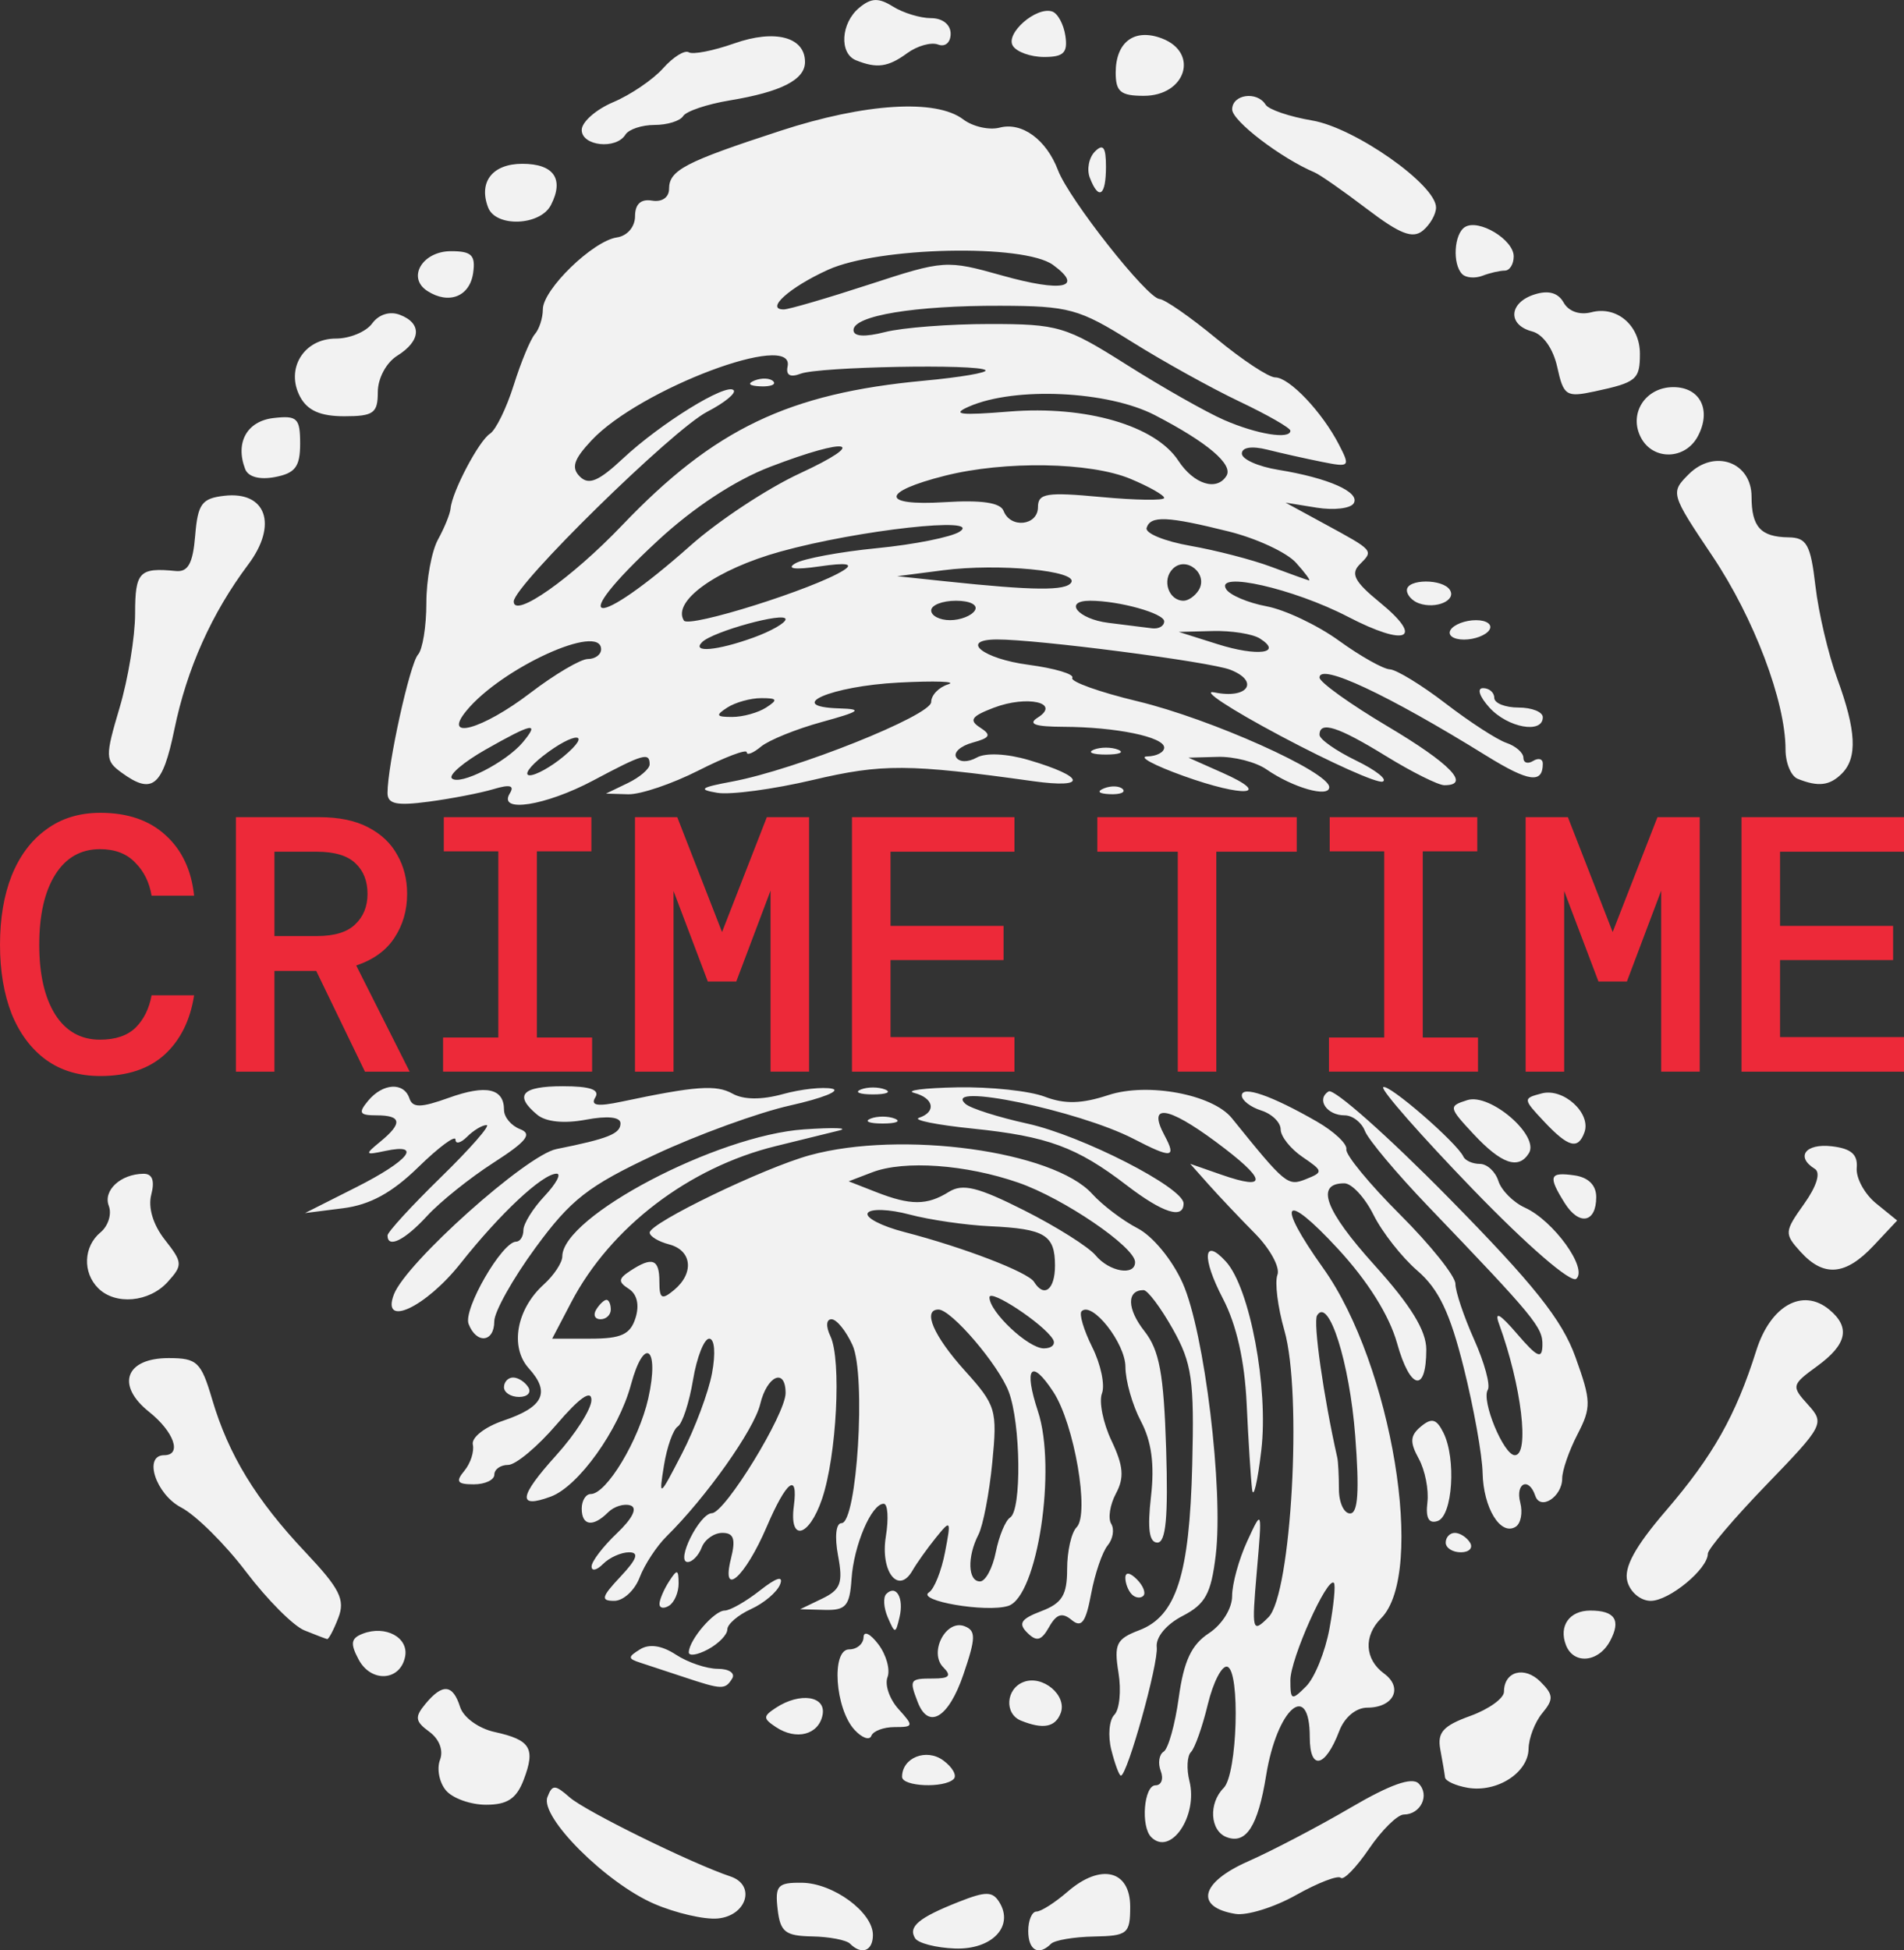 <?xml version="1.0" encoding="UTF-8"?>
<svg width="439.38" height="450" version="1.1" xmlns="http://www.w3.org/2000/svg">
	<rect width="100%" height="100%" fill="#333333" stroke="none"/>
	<path d="m196.16 448.47c-0.851-0.851-4.8-1.607-8.775-1.68-6.18-0.114-7.33-1.027-7.937-6.294-0.626-5.444 0.025-6.152 5.601-6.087 7.248 0.086 16.391 6.805 16.391 12.047 0 3.7-2.602 4.693-5.281 2.014zm15.015-1.255c-1.653-2.675 0.836-4.75 10.076-8.398 6.25-2.468 7.798-2.455 9.365 0.08 3.458 5.595-1.741 11.004-10.268 10.684-4.342-0.163-8.47-1.228-9.173-2.366zm26.111-1.679c0-2.464 0.854-4.481 1.898-4.481 1.044 0 4.272-2.06 7.175-4.577 7.646-6.631 14.451-5.004 14.451 3.457 0 6.241-0.599 6.733-8.375 6.881-4.606 0.088-9.059 0.844-9.895 1.68-2.865 2.865-5.254 1.519-5.254-2.961zm-86.254-6.236c-11.149-4.784-26.467-20.065-24.708-24.649 1.126-2.935 1.738-2.926 5.152 0.069 3.647 3.2 28.142 15.244 37.085 18.234 5.95 1.989 3.757 9.12-2.985 9.706-3.07 0.267-9.614-1.246-14.543-3.361zm134.05 2.294c-9.428-1.555-8.077-7.243 2.87-12.085 5.667-2.507 16.341-8.096 23.72-12.421 9.094-5.33 14.151-7.129 15.696-5.585 2.64 2.64 0.504 7.142-3.4 7.165-1.468 8e-3 -5.082 3.56-8.032 7.891-2.95 4.332-5.889 7.351-6.531 6.71-0.642-0.642-5.285 1.149-10.319 3.979-5.034 2.83-11.335 4.786-14.003 4.346zm-19.419-17.714c-2.466-2.466-1.683-11.949 0.986-11.949 1.364 0 1.912-1.48 1.218-3.289-0.694-1.809-0.392-3.826 0.671-4.483 1.063-0.657 2.632-6.277 3.486-12.488 1.158-8.42 2.922-12.191 6.931-14.818 3.063-2.007 5.378-5.713 5.378-8.61 0-2.797 1.564-8.478 3.475-12.624 3.47-7.526 3.474-7.515 2.223 6.962-1.195 13.832-1.071 14.319 2.686 10.569 5.285-5.274 7.859-51.592 3.678-66.174-1.536-5.356-2.258-11.132-1.605-12.833 0.653-1.702-1.685-5.999-5.195-9.549-3.51-3.55-8.305-8.616-10.656-11.257l-4.274-4.803 7.189 2.506c10.969 3.824 10.504 1.143-1.32-7.616-11.181-8.282-15.764-8.849-11.81-1.462 2.82 5.269 1.727 5.391-7.159 0.796-12.63-6.531-44.579-13.154-38.73-8.028 1.171 1.026 7.586 3.062 14.256 4.526 12.538 2.751 36.04 14.761 36.04 18.418 0 3.726-4.801 2.195-13.12-4.184-11.518-8.832-18.253-11.31-35.568-13.087-8.34-0.856-13.903-1.978-12.363-2.494 4.057-1.357 3.434-4.55-1.12-5.74-2.156-0.564 2.315-1.141 9.936-1.284 7.621-0.143 16.695 0.823 20.163 2.146 4.639 1.77 8.527 1.675 14.702-0.356 9.05-2.978 24.071-0.175 28.509 5.32 12.396 15.347 12.884 15.75 17.071 14.082 4.078-1.625 4.043-1.86-0.767-5.129-2.772-1.884-5.041-4.747-5.041-6.362 0-1.615-2.016-3.576-4.481-4.359-2.464-0.782-4.481-2.337-4.481-3.456 0-2.38 6.89 0.012 17.324 6.012 3.983 2.291 7.043 5.174 6.8 6.406-0.243 1.232 5.319 7.994 12.361 15.025 7.042 7.032 12.803 14.231 12.803 15.998 0 1.767 1.948 7.563 4.328 12.88 2.38 5.317 3.796 10.529 3.145 11.582-1.537 2.487 3.675 15.086 6.241 15.086 3.464 0 1.534-16.082-3.629-30.245-1.133-3.108 0.136-2.421 4.142 2.24 4.696 5.465 5.79 5.952 5.856 2.608 0.081-4.115-1.746-6.333-26.393-32.049-7.253-7.567-13.809-15.38-14.57-17.363-0.761-1.983-2.868-3.605-4.682-3.605-4.134 0-6.614-3.715-3.688-5.524 1.204-0.744 13.616 10.256 27.582 24.444 19.763 20.077 26.275 28.248 29.369 36.853 3.651 10.153 3.688 11.611 0.459 17.857-1.934 3.74-3.517 8.304-3.517 10.14 0 4.253-5.048 7.503-6.215 4.001-1.468-4.404-4.647-2.943-3.461 1.591 0.608 2.325 0.124 4.835-1.076 5.576-3.473 2.146-7.447-4.353-7.613-12.449-0.084-4.09-2.042-14.998-4.35-24.239-3.175-12.71-5.781-18.167-10.697-22.404-3.575-3.08-8.131-8.877-10.124-12.882-1.994-4.005-5.027-7.281-6.741-7.281-6.768 0-4.487 6.197 6.945 18.865 8.394 9.302 11.969 15.118 11.969 19.471 0 10.156-3.716 9.364-6.74-1.437-1.796-6.415-6.753-14.326-13.662-21.803-12.541-13.573-14.446-11.029-3.371 4.503 15.817 22.182 23.759 70.351 13.32 80.79-4.062 4.062-3.759 9.453 0.714 12.724 4.473 3.271 2.2 7.868-3.89 7.868-2.589 0-5.248 2.219-6.451 5.383-3.221 8.473-6.804 9.246-6.804 1.47 0-13.326-7.577-6.69-10.082 8.829-1.883 11.67-4.616 15.92-9.125 14.19-3.825-1.468-4.197-7.812-0.667-11.343 3.163-3.163 3.874-27.119 0.83-27.978-1.232-0.348-3.256 3.576-4.497 8.719-1.241 5.143-2.987 10.082-3.88 10.974-0.893 0.893-1.052 3.9-0.353 6.683 2.023 8.062-4.349 17.415-8.819 12.945zm41.14-48.135c0.982-5.357 1.439-10.091 1.016-10.518-1.522-1.537-10.044 17.513-10.044 22.452 0 4.651 0.286 4.764 3.621 1.429 1.992-1.992 4.425-8.005 5.407-13.362zm5.937-44.47c-1.305-16.928-6.13-32.148-8.801-27.761-0.951 1.562 1.478 18.663 4.661 32.805 0.208 0.924 0.378 4.201 0.378 7.281s1.158 5.601 2.572 5.601c1.837 0 2.177-5.124 1.19-17.926zm-209.85 81.805c-1.521-1.833-2.131-4.985-1.356-7.006 0.843-2.198-0.147-4.812-2.465-6.507-3.278-2.397-3.414-3.389-0.885-6.436 3.952-4.762 6.321-4.548 7.993 0.722 0.768 2.421 4.275 4.963 7.967 5.773 8.292 1.821 9.471 3.752 6.717 10.997-1.669 4.39-3.773 5.789-8.703 5.789-3.576 0-7.747-1.499-9.268-3.332zm235.78-0.586c-2.772-0.481-5.116-1.56-5.207-2.399-0.092-0.838-0.58-3.733-1.086-6.433-0.735-3.925 0.645-5.474 6.888-7.731 4.294-1.553 7.807-4.073 7.807-5.601 0-4.708 4.726-5.998 8.424-2.3 3.008 3.008 3.068 4.05 0.417 7.243-1.703 2.052-3.128 5.754-3.168 8.228-0.089 5.547-7.317 10.165-14.075 8.993zm-130.5-2.529c0-4.411 5.591-6.642 9.493-3.788 2.134 1.56 3.223 3.493 2.421 4.295-2.177 2.177-11.914 1.762-11.914-0.507zm48.287-6.199c-0.818-3.259-0.506-6.906 0.694-8.106 1.199-1.199 1.631-5.566 0.96-9.705-1.073-6.609-0.493-7.801 4.766-9.8 8.575-3.26 11.625-12.767 12.253-38.202 0.485-19.624-0.06-23.424-4.491-31.308-2.774-4.935-5.806-8.973-6.739-8.973-3.933 0-3.845 4.328 0.193 9.462 3.465 4.405 4.468 9.841 5.01 27.15 0.493 15.745-0.056 21.642-2.017 21.64-1.893-2e-3 -2.331-3.171-1.474-10.644 0.848-7.387 0.134-12.697-2.332-17.363-1.954-3.697-3.56-9.337-3.567-12.535-0.013-5.484-7.708-15.243-10.119-12.833-0.614 0.614 0.494 4.343 2.461 8.287 1.967 3.944 2.976 8.736 2.242 10.65-0.734 1.914 0.258 6.837 2.206 10.941 2.752 5.8 2.981 8.509 1.025 12.164-1.384 2.586-1.879 5.733-1.1 6.994 0.779 1.261 0.412 3.508-0.816 4.995-1.228 1.486-2.944 6.509-3.814 11.162-1.236 6.613-2.218 7.931-4.5 6.037-2.176-1.806-3.5-1.394-5.201 1.622-1.791 3.175-2.872 3.46-5.026 1.328-2.16-2.139-1.474-3.2 3.221-4.985 4.81-1.829 5.966-3.712 5.966-9.717 0-4.097 0.983-8.432 2.185-9.634 3.045-3.045-0.53-23.857-5.365-31.236-5.141-7.846-6.894-5.639-3.555 4.477 4.37 13.242-0.136 42.765-6.852 44.897-5.049 1.603-21.333-1.192-18.28-3.138 1.199-0.764 2.859-4.918 3.688-9.231 1.44-7.492 1.346-7.641-2.112-3.361-1.991 2.464-4.426 5.883-5.412 7.596-3.236 5.626-7.444 0.216-6.13-7.881 0.674-4.156 0.452-7.556-0.495-7.556-2.818 0-6.905 9.556-7.426 17.363-0.415 6.22-1.314 7.259-6.17 7.13l-5.684-0.152 5.075-2.446c4.277-2.062 4.855-3.623 3.671-9.93-0.818-4.358-0.485-7.484 0.796-7.484 3.588 0 5.7-34.14 2.541-41.075-1.497-3.285-3.676-5.973-4.842-5.973-1.236 0-1.343 1.635-0.256 3.921 2.587 5.439 1.441 27.608-1.94 37.551-3.005 8.838-7.6 10.007-6.506 1.655 1.047-7.987-1.694-5.893-6.275 4.794-4.979 11.616-10.556 16.563-8.231 7.302 1.131-4.508 0.655-5.935-1.984-5.935-1.911 0-4.054 1.512-4.763 3.361-0.709 1.848-2.168 3.361-3.242 3.361-2.852 0 2.703-11.19 5.592-11.265 3.041-0.079 17.003-22.84 17.003-27.718 0-5.922-4.287-4.038-5.866 2.577-1.396 5.848-12.482 21.499-21.576 30.46-2.308 2.275-5.119 6.559-6.245 9.522-1.126 2.962-3.761 5.386-5.854 5.386-3.194 0-2.959-0.902 1.455-5.601 3.804-4.05 4.347-5.601 1.959-5.601-1.817 0-4.513 1.21-5.991 2.688-1.479 1.479-2.671 1.731-2.65 0.56 0.021-1.171 2.655-4.611 5.852-7.646 3.616-3.433 4.798-5.856 3.126-6.413-1.478-0.493-3.809 0.226-5.18 1.597-3.478 3.478-6.077 3.107-6.077-0.868 0-1.848 0.94-3.361 2.088-3.361 3.637 0 11.102-12.419 13.273-22.081 2.65-11.792-0.922-14.585-4.006-3.132-2.819 10.469-12.113 23.445-18.478 25.8-7.776 2.876-7.416 0.05 1.208-9.496 4.486-4.965 8.155-10.718 8.155-12.784 0-2.471-2.743-0.552-8.016 5.607-4.409 5.151-9.45 9.365-11.202 9.365-1.752 0-3.186 1.008-3.186 2.24 0 1.232-2.14 2.24-4.755 2.24-3.813 0-4.241-0.619-2.162-3.125 1.426-1.719 2.306-4.442 1.955-6.052-0.356-1.631 2.789-4.083 7.103-5.539 9.207-3.106 10.842-6.487 5.821-12.036-4.429-4.894-2.874-13.644 3.441-19.359 2.354-2.13 4.279-5.04 4.279-6.467 0-9.196 35.689-27.957 55.774-29.319 6.907-0.468 10.541-0.348 8.077 0.268s-9.018 2.23-14.562 3.587c-20.062 4.91-38.174 18.73-47.225 36.033l-4.395 8.401h8.856c7.062 0 9.162-0.964 10.367-4.76 0.947-2.983 0.376-5.493-1.529-6.721-2.521-1.626-2.466-2.337 0.32-4.167 5.095-3.345 6.721-2.744 6.721 2.48 0 3.973 0.553 4.296 3.361 1.966 4.732-3.927 4.175-9.168-1.12-10.553-2.464-0.644-4.481-1.868-4.481-2.72 0-2.22 26.362-14.954 36.966-17.856 21.145-5.787 56.185-0.984 65.158 8.932 2.356 2.603 7.067 6.172 10.47 7.932 3.513 1.817 8.01 7.285 10.406 12.653 5.021 11.25 9.443 47.642 7.627 62.761-1.07 8.904-2.382 11.305-7.675 14.042-3.746 1.937-6.201 4.905-5.939 7.182 0.429 3.734-6.8 29.645-8.27 29.645-0.395 0-1.387-2.666-2.205-5.925zm-26.658-45.65c0.744-3.722 2.232-7.31 3.305-7.973 2.683-1.658 2.459-21.717-0.325-29.039-2.363-6.215-13.25-18.95-16.2-18.95-3.764 0-1.154 6.077 6.038 14.061 7.258 8.056 7.561 9.072 6.364 21.283-0.692 7.053-2.128 14.521-3.193 16.597-2.63 5.127-2.44 10.789 0.361 10.789 1.263 0 2.905-3.046 3.65-6.768zm-65.494-41.238c0.872-4.65 0.603-8.003-0.644-8.003-1.18 0-2.861 4.285-3.736 9.522-0.875 5.237-2.461 10.076-3.524 10.753-1.063 0.677-2.493 4.71-3.178 8.961-1.214 7.532-1.108 7.462 4.167-2.75 2.977-5.764 6.089-14.081 6.915-18.483zm78.656-7.899c-2.202-3.562-14.627-11.752-14.627-9.641 0 3.366 8.957 11.777 12.542 11.777 1.873 0 2.811-0.961 2.085-2.136zm0.496-16.948c0-7.1-2.321-8.506-15.014-9.098-5.605-0.261-13.976-1.483-18.604-2.716-4.627-1.233-8.942-1.385-9.589-0.339-0.647 1.046 3.139 3.019 8.413 4.384 13.635 3.528 28.575 9.264 29.958 11.502 2.32 3.753 4.835 1.81 4.835-3.734zm18.483-0.813c0-3.478-16.47-14.704-26.884-18.324-12.146-4.222-26.398-5.236-33.786-2.404l-5.421 2.078 6.307 2.471c7.965 3.121 11.767 3.115 16.799-0.028 3.198-1.997 6.707-1.134 17.467 4.298 7.406 3.738 14.788 8.392 16.406 10.34 3.153 3.799 9.113 4.825 9.113 1.569zm-64.744 107.91c-4.498-4.883-5.412-18.561-1.24-18.561 1.789 0 3.285-1.26 3.325-2.8 0.04-1.559 1.552-0.842 3.41 1.616 1.836 2.429 2.788 5.851 2.115 7.605-0.673 1.754 0.469 5.059 2.538 7.346 3.549 3.922 3.499 4.157-0.879 4.157-2.553 0-4.977 0.909-5.388 2.02-0.411 1.111-2.157 0.489-3.88-1.382zm-18.15-0.64c-2.987-1.989-2.987-2.483 0-4.444 5.568-3.655 11.621-2.746 10.78 1.62-0.887 4.608-6.064 5.964-10.78 2.823zm56.569-1.481c-3.89-1.57-3.509-7.346 0.589-8.919 4.423-1.697 10.132 3.109 8.56 7.206-1.243 3.238-4.061 3.766-9.149 1.713zm-23.844-4.3c-1.988-5.179-1.83-5.418 3.569-5.418 3.722 0 4.296-0.632 2.345-2.584-3.401-3.401 0.588-11.14 4.89-9.489 2.665 1.023 2.628 2.687-0.245 11.118-3.421 10.04-8.074 12.848-10.559 6.372zm-54.009-5.772c-3.697-1.232-8.205-2.719-10.019-3.304-2.889-0.932-2.892-1.314-0.022-3.088 2.132-1.318 5.017-0.884 8.26 1.241 2.741 1.796 7.095 3.265 9.675 3.265 2.58 0 4.069 1.008 3.307 2.24-1.623 2.627-2.328 2.604-11.202-0.354zm-74.998-4.024c-1.985-3.71-1.79-4.917 0.969-5.976 5.239-2.01 10.603 0.893 9.758 5.281-1.092 5.672-7.83 6.109-10.727 0.695zm76.189-1.703c0.119-2.927 5.87-9.6 8.275-9.6 1.238 0 4.903-2.086 8.143-4.634 3.802-2.991 5.455-3.496 4.66-1.424-0.678 1.766-3.697 4.334-6.71 5.707-3.013 1.373-5.478 3.49-5.478 4.705s-2.016 3.289-4.481 4.608c-2.464 1.319-4.449 1.606-4.41 0.639zm202.41-1.652c-1.694-4.413 0.81-7.949 5.629-7.949 5.694 0 7.134 2.214 4.564 7.016-2.665 4.98-8.437 5.508-10.193 0.933zm-291.13-3.385c-2.546-1.03-8.595-7.106-13.442-13.5-4.848-6.395-11.586-13.075-14.975-14.845-5.878-3.07-8.801-12.065-3.921-12.065 4.165 0 2.275-5.405-3.5-10.01-7.713-6.15-5.444-12.394 4.506-12.394 6.591 0 7.501 0.861 10.058 9.522 3.78 12.805 10.119 23.186 21.544 35.286 7.921 8.389 9.192 10.928 7.571 15.122-1.071 2.772-2.233 4.977-2.58 4.899-0.348-0.078-2.715-0.985-5.261-2.016zm134.64-2.98c-0.959-2.209-1.115-4.646-0.347-5.414 2.275-2.275 4.109 0.921 3.062 5.335-0.928 3.914-1.049 3.917-2.715 0.079zm-52.684-3.132c0.019-0.997 1.012-3.325 2.206-5.173 1.872-2.896 2.176-2.837 2.206 0.428 0.018 2.084-0.974 4.412-2.206 5.173-1.232 0.762-2.225 0.569-2.206-0.428zm109-2.186c-0.821-0.821-1.494-2.535-1.494-3.809 0-1.404 1.044-1.272 2.651 0.336 1.458 1.458 2.13 3.172 1.494 3.809-0.637 0.637-1.83 0.485-2.651-0.336zm114.34-3.035c-0.832-3.181 1.813-8.015 8.887-16.243 10.885-12.66 16.15-21.986 20.873-36.97 3.276-10.393 10.702-14.554 16.858-9.446 4.924 4.086 4.079 8.019-2.799 13.029-5.932 4.321-6.001 4.609-2.128 8.889 3.896 4.305 3.639 4.8-9.552 18.449-7.455 7.714-13.555 14.888-13.555 15.942 0 3.524-8.911 10.877-13.181 10.877-2.35 0-4.744-2.006-5.404-4.529zm-41.905-8.913c0-1.232 0.949-2.24 2.108-2.24 1.159 0 2.731 1.008 3.493 2.24 0.762 1.232-0.187 2.24-2.108 2.24-1.921 0-3.493-1.008-3.493-2.24zm-4.228-9.27c0.352-2.911-0.548-7.454-2-10.098-2.102-3.826-1.996-5.34 0.517-7.426 2.487-2.064 3.587-1.757 5.182 1.445 2.988 6.001 2.116 19.215-1.345 20.371-2.037 0.68-2.789-0.692-2.354-4.292zm-40.461-3.052c-0.297-2.464-0.857-11.305-1.245-19.645-0.465-9.999-2.336-18.294-5.495-24.353-4.92-9.439-4.521-14.256 0.706-8.517 5.535 6.077 9.862 29.168 8.162 43.554-0.873 7.393-1.831 11.426-2.128 8.961zm-172.63-23.524c0-1.232 0.949-2.24 2.108-2.24 1.159 0 2.731 1.008 3.493 2.24 0.762 1.232-0.187 2.24-2.108 2.24s-3.493-1.008-3.493-2.24zm-8.169-14.608c-1.291-3.365 7.716-18.952 10.969-18.982 0.924-8e-3 1.68-1.21 1.68-2.671 0-1.461 2.192-4.989 4.871-7.841 2.679-2.852 3.939-5.18 2.8-5.174-3.256 0.018-12.98 9.096-22.184 20.712-8.056 10.168-18.369 14.958-15.368 7.138 2.807-7.315 30.566-32.136 37.492-33.524 11.982-2.401 14.792-3.529 14.792-5.939 0-1.469-2.98-1.78-8.011-0.836-5.001 0.938-9.21 0.508-11.202-1.145-5.429-4.505-3.568-6.58 5.903-6.58 6.311 0 8.604 0.793 7.493 2.59-1.159 1.876 0.503 2.145 6.029 0.976 17.133-3.625 21.872-3.968 25.648-1.854 2.538 1.42 6.697 1.46 11.58 0.112 4.191-1.157 9.327-1.721 11.414-1.252 2.087 0.468-2.254 2.203-9.647 3.854-7.393 1.651-21.508 6.788-31.365 11.415-15.335 7.198-19.298 10.288-27.445 21.402-5.237 7.144-9.522 14.793-9.522 16.998 0 4.888-4.123 5.307-5.929 0.602zm29.452-3.315c0.762-1.232 1.829-2.24 2.373-2.24 0.543 0 0.988 1.008 0.988 2.24 0 1.232-1.068 2.24-2.373 2.24-1.305 0-1.75-1.008-0.988-2.24zm-114.93-4.929c-3.639-3.639-3.389-9.624 0.539-12.884 1.775-1.473 2.636-4.219 1.914-6.101-1.368-3.566 2.723-7.358 8.002-7.417 2.038-0.023 2.639 1.582 1.797 4.802-0.782 2.992 0.413 6.968 3.134 10.427 4.12 5.238 4.162 5.853 0.656 9.726-4.266 4.713-12.071 5.417-16.042 1.446zm317.23-22.814c-11.958-12.373-21.268-22.97-20.69-23.548 1.041-1.041 17.004 12.768 18.503 16.005 0.428 0.924 2.138 1.68 3.801 1.68 1.663 0 3.586 1.773 4.274 3.941 0.688 2.167 3.449 4.94 6.136 6.161 6.586 2.993 14.556 14.037 11.84 16.406-1.227 1.07-11.298-7.643-23.863-20.645zm75.619 14.421c-3.779-4.175-3.744-4.644 0.814-11.045 2.923-4.105 3.879-7.228 2.479-8.094-4.495-2.778-2.165-5.91 3.88-5.215 4.488 0.516 6.06 1.87 5.791 4.984-0.204 2.351 1.813 6.046 4.481 8.211l4.851 3.936-5.431 5.791c-6.482 6.912-11.517 7.339-16.863 1.431zm-326.08-3.771c0-0.776 5.546-6.825 12.324-13.442 6.778-6.617 11.516-12.032 10.53-12.032s-3.004 1.21-4.482 2.688c-1.479 1.479-2.688 1.778-2.688 0.666 0-1.113-3.859 1.746-8.576 6.351-6.064 5.921-11.15 8.7-17.363 9.487l-8.787 1.113 11.762-5.931c12.191-6.147 15.492-10.272 6.721-8.398-4.674 0.998-4.755 0.843-1.12-2.137 5.197-4.26 4.947-6.08-0.834-6.08-3.973 0-4.296-0.553-1.966-3.361 3.392-4.087 8.248-4.373 9.529-0.56 0.748 2.225 2.624 2.196 9.135-0.14 8.599-3.086 12.701-2.171 12.701 2.833 0 1.644 1.666 3.628 3.703 4.41 2.884 1.107 1.521 2.824-6.161 7.765-5.425 3.489-12.308 9.007-15.295 12.261-5.16 5.621-9.131 7.581-9.131 4.506zm271.63-7.515c-3.871-6.199-3.525-7.174 2.258-6.353 3.225 0.458 5.041 2.263 5.041 5.01 0 5.961-3.959 6.69-7.299 1.343zm-21.042-15.905c-5.73-6.153-5.779-6.425-1.408-7.813 5.262-1.67 16.713 8.198 14.211 12.246-2.389 3.865-6.353 2.492-12.802-4.434zm16.293-2.883c-4.887-5.202-4.898-5.333-0.518-6.478 5.003-1.308 11.446 4.572 9.846 8.987-1.475 4.072-3.711 3.471-9.329-2.509zm-155.42-0.655c1.54-0.622 4.061-0.622 5.601 0 1.54 0.622 0.28 1.13-2.8 1.13s-4.341-0.509-2.8-1.13zm-2.24-6.721c1.54-0.622 4.061-0.622 5.601 0s0.28 1.13-2.8 1.13c-3.08 0-4.341-0.509-2.8-1.13zm-109.22-68.423c0-6.468 5.151-29.833 7.037-31.918 1.058-1.171 1.925-6.53 1.925-11.909s1.214-11.983 2.697-14.674c1.483-2.691 2.785-5.902 2.893-7.134 0.339-3.869 6.526-15.611 9.09-17.253 1.349-0.864 3.814-5.905 5.478-11.202 1.664-5.297 3.857-10.589 4.875-11.76 1.018-1.171 1.851-3.754 1.851-5.742 0-4.567 11.538-15.771 17.08-16.584 2.4-0.352 4.187-2.433 4.193-4.883 7e-3 -2.82 1.341-4.045 3.931-3.61 2.292 0.385 3.921-0.745 3.921-2.722 0-4.289 3.679-6.206 25.702-13.392 19.528-6.372 35.896-7.394 42.173-2.633 2.214 1.679 6 2.536 8.413 1.905 5.159-1.349 10.776 2.756 13.472 9.846 2.545 6.694 20.519 29.485 23.419 29.696 1.255 0.091 7.162 4.199 13.126 9.127 5.965 4.929 12.071 8.961 13.571 8.961 3.249 0 10.81 7.957 14.685 15.454 2.68 5.186 2.544 5.326-3.939 4.029-3.694-0.739-9.354-2.005-12.578-2.814-3.569-0.896-5.862-0.54-5.862 0.91 0 1.31 3.781 2.996 8.401 3.746 11.611 1.886 18.991 5.166 17.402 7.736-0.733 1.187-4.571 1.635-8.528 0.997l-7.194-1.161 8.961 4.876c11.493 6.253 11.393 6.138 8.159 9.373-2.166 2.166-1.192 4.011 4.616 8.752 10.399 8.487 6.226 10.369-7.362 3.319-12.542-6.507-30.716-10.621-28.08-6.356 0.848 1.372 5.04 3.151 9.315 3.953 4.275 0.802 11.793 4.37 16.705 7.928 4.912 3.558 10.2 6.537 11.751 6.619 1.551 0.082 7.357 3.634 12.902 7.894s11.846 8.343 14.002 9.074c2.156 0.731 3.921 2.279 3.921 3.44 0 1.161 1.008 1.488 2.24 0.727 1.232-0.762 2.24-0.485 2.24 0.615 0 4.7-3.25 4.242-13.076-1.843-22.794-14.117-38.452-21.453-38.452-18.014 0 1.061 7.057 6.122 15.683 11.246 14.528 8.631 19.324 13.597 13.13 13.597-1.404 0-7.468-3.025-13.476-6.721-11.098-6.829-15.337-8.182-15.337-4.896 0 1.004 3.781 3.662 8.401 5.907 4.621 2.245 7.393 4.439 6.161 4.875-1.232 0.437-11.818-4.298-23.524-10.523-11.706-6.224-18.573-10.748-15.26-10.053 7.638 1.603 10.509-2.543 3.624-5.234-4.739-1.852-44.729-7.033-53.895-6.983-8.66 0.048-3.2 4.444 7.239 5.828 6.138 0.814 10.727 2.179 10.2 3.033-0.528 0.854 6.242 3.281 15.043 5.393 16.907 4.058 44.251 16.312 44.251 19.831 0 2.505-8.36 0.13-14.501-4.121-2.43-1.682-7.471-2.977-11.202-2.876l-6.783 0.183 7.841 3.484c11.783 5.235 5.044 5.779-9.006 0.727-6.753-2.428-10.514-4.451-8.357-4.495 2.156-0.044 3.921-0.963 3.921-2.041 0-2.457-11.118-4.75-23.244-4.795-6.581-0.024-8.292-0.635-5.944-2.12 5.432-3.435-2.425-5.214-10.117-2.289-5.18 1.97-5.816 2.882-3.187 4.572 2.685 1.726 2.369 2.363-1.731 3.487-2.759 0.756-4.456 2.281-3.771 3.388 0.716 1.159 2.724 1.185 4.73 0.063 2.071-1.159 6.952-0.927 12.024 0.57 13.073 3.86 13.639 6.638 0.994 4.874-28.8-4.018-34.822-4.05-50.888-0.266-9.057 2.133-18.955 3.461-21.996 2.951-4.533-0.76-3.915-1.228 3.433-2.597 14.586-2.718 45.928-15.244 45.928-18.355 0-1.582 1.764-3.417 3.921-4.078 2.156-0.661-2.978-0.844-11.409-0.406-15.711 0.816-26.621 5.568-13.684 5.96 5.501 0.167 4.812 0.694-4.106 3.147-5.893 1.621-12.194 4.175-14.002 5.675-1.808 1.5-3.287 2.084-3.287 1.296 0-0.788-5.007 1.105-11.127 4.206-6.12 3.101-13.429 5.57-16.243 5.487l-5.115-0.152 5.041-2.431c2.772-1.337 5.041-3.285 5.041-4.329 0-2.837-1.471-2.417-12.967 3.703-11.056 5.886-22.147 7.614-19.3 3.008 1.135-1.837 0.031-2.122-3.788-0.977-2.965 0.889-9.676 2.187-14.913 2.885-7.442 0.992-9.522 0.553-9.522-2.01zm31.243-11.719c3.962-4.774 2.186-4.42-8.615 1.714-5.057 2.873-8.561 5.857-7.786 6.632 1.779 1.779 12.545-3.7 16.401-8.346zm9.396 3.287c6.883-5.734 2.529-5.802-4.793-0.075-3.08 2.41-4.452 4.404-3.049 4.431 1.404 0.027 4.932-1.933 7.841-4.356zm-7.697-14.637c5.648-4.313 11.637-7.841 13.308-7.841 1.671 0 3.038-1.008 3.038-2.24 0-6.178-22.963 4.299-31.079 14.18-5.714 6.956 3.677 4.344 14.733-4.098zm54.432 3.361c2.783-1.798 2.59-2.172-1.12-2.172-2.464 0-5.993 0.977-7.841 2.172-2.783 1.798-2.59 2.172 1.12 2.172 2.464 0 5.993-0.977 7.841-2.172zm113.94-15.928c-1.672-1.059-6.568-1.836-10.881-1.725l-7.841 0.201 8.961 2.831c9.217 2.912 15.161 2.116 9.761-1.306zm-116.9-0.204c4.092-1.48 7.44-3.39 7.44-4.244 0-1.789-16.801 2.825-19.268 5.293-2.495 2.495 3.496 1.965 11.828-1.048zm20.882-15.568c2.32-1.493 0.586-1.762-5.601-0.868-5.702 0.824-7.739 0.571-5.601-0.696 1.848-1.095 10.337-2.674 18.863-3.508 8.526-0.834 17.096-2.542 19.043-3.794 5.619-3.615-23.365-0.402-41.338 4.582-14.733 4.085-25.039 11.442-22.281 15.905 1.125 1.82 30.3-7.364 36.915-11.62zm73.932 11.817c0-1.856-10.422-4.761-17.083-4.761-6.298 0-2.815 4.23 4.201 5.1 4.005 0.497 8.541 1.065 10.082 1.262s2.8-0.524 2.8-1.602zm-43.687-2.52c0.785-1.271-1.097-2.24-4.348-2.24-3.153 0-5.733 1.008-5.733 2.24 0 1.232 1.957 2.24 4.348 2.24s4.972-1.008 5.733-2.24zm-81.402-19.65c21.245-22.243 38.383-30.452 69.642-33.357 8.368-0.778 14.761-1.867 14.208-2.421-1.509-1.509-38.448-0.811-42.663 0.806-2.402 0.922-3.432 0.348-3.004-1.673 1.76-8.306-34.104 5.196-45.213 17.021-4.146 4.414-4.772 6.336-2.726 8.382 2.046 2.046 4.325 1.092 9.94-4.159 8.685-8.121 23.832-17.481 25.535-15.779 0.666 0.666-2.068 2.906-6.076 4.979-8 4.137-44.658 40.083-44.658 43.791 0 4.024 13.313-5.337 25.016-17.59zm30.574-33.409c1.617-0.647 3.55-0.568 4.294 0.177 0.744 0.744-0.579 1.274-2.941 1.177-2.61-0.107-3.141-0.638-1.354-1.354zm-14.756 38.047c6.401-5.685 17.727-13.156 25.169-16.602 16.131-7.47 11.47-8.531-6.788-1.544-8.132 3.112-17.699 9.392-25.964 17.044-21.662 20.055-14.869 21.043 7.582 1.103zm117.23 10.336c2.309-3.736-2.884-8.019-5.974-4.929-2.585 2.585-0.967 7.364 2.493 7.364 1.087 0 2.653-1.096 3.481-2.436zm-29.41-1.78c1.674-2.708-16.763-4.469-29.521-2.82l-10.642 1.376 11.202 1.184c20.34 2.15 27.751 2.217 28.961 0.26zm51.855-4.567c-2.141-2.366-9.102-5.601-15.47-7.188-14.232-3.549-18.098-3.718-18.99-0.832-0.381 1.232 4.156 3.091 10.082 4.13 5.926 1.039 14.303 3.209 18.615 4.823 4.313 1.614 8.25 3.032 8.749 3.151 0.499 0.12-0.845-1.718-2.986-4.084zm-59.532-12.825c0-3.181 1.991-3.499 14.562-2.325 8.009 0.748 14.562 0.842 14.562 0.21s-3.496-2.611-7.769-4.396c-9.277-3.876-28.976-4.212-42.805-0.73-14.857 3.741-14.925 7.03-0.125 6.109 8.604-0.536 12.909 0.101 13.642 2.017 1.576 4.12 7.933 3.412 7.933-0.884zm43.502-7.218c1.616-2.615-4.444-7.746-16.532-13.999-10.846-5.61-32.248-6.609-42.836-1.999-4.229 1.841-2.198 2.098 9.257 1.171 17.647-1.429 33.688 3.23 38.992 11.325 3.578 5.461 8.877 7.13 11.119 3.502zm14.747-10.409c0-0.632-5.293-3.663-11.762-6.735-6.469-3.073-17.67-9.288-24.892-13.812-12.115-7.59-14.453-8.229-30.245-8.277-19.779-0.059-33.918 2.279-33.918 5.608 0 1.502 2.562 1.663 7.281 0.459 4.005-1.022 14.842-1.858 24.084-1.858 15.888 0 17.616 0.514 31.741 9.44 8.216 5.192 18.298 10.907 22.404 12.699 7.587 3.312 15.306 4.561 15.306 2.476zm-97.218-33.726c17.332-5.658 17.821-5.691 30.732-2.068 13.882 3.895 18.952 2.837 11.726-2.448-6.718-4.912-40.249-4.19-51.941 1.119-8.868 4.027-14.586 9.146-10.216 9.146 1.148 0 10.012-2.587 19.699-5.749zm54.231 116.24c1.617-0.647 3.55-0.568 4.294 0.177 0.744 0.744-0.579 1.274-2.941 1.177-2.61-0.108-3.141-0.638-1.354-1.353zm-226.76-3.638c-3.77-2.756-3.795-3.633-0.428-14.969 1.967-6.623 3.576-16.395 3.576-21.716 0-9.632 0.973-10.65 9.379-9.816 2.842 0.282 3.952-1.736 4.481-8.143 0.607-7.362 1.518-8.612 6.713-9.213 9.685-1.119 12.412 6.679 5.541 15.844-8.447 11.268-14.149 23.993-17.052 38.059-2.73 13.23-5.094 15.157-12.21 9.954zm386.81 1.444c-1.54-0.622-2.8-3.663-2.8-6.76 0-11.084-7.268-30.308-16.874-44.633-9.642-14.379-9.715-14.63-5.463-18.881 5.904-5.904 14.496-2.831 14.496 5.184 0 6.969 2.11 9.29 8.521 9.378 4.226 0.058 5.106 1.651 6.226 11.269 0.717 6.161 2.971 15.739 5.008 21.284 4.414 12.014 4.724 18.313 1.081 21.956-2.801 2.801-5.459 3.115-10.194 1.205zm-162.43-6.721c1.54-0.622 4.061-0.622 5.601 0 1.54 0.622 0.28 1.13-2.8 1.13-3.08 0-4.341-0.509-2.8-1.13zm91.295-9.718c-2.3-2.541-2.935-4.481-1.467-4.481 1.423 0 2.588 1.008 2.588 2.24 0 1.232 2.52 2.24 5.601 2.24 3.08 0 5.601 1.008 5.601 2.24 0 3.897-8.101 2.424-12.322-2.24zm-8.961-17.923c0.762-1.232 3.401-2.24 5.865-2.24 2.464 0 3.858 1.008 3.096 2.24-0.762 1.232-3.401 2.24-5.865 2.24-2.464 0-3.858-1.008-3.096-2.24zm-7.281-6.118c-1.54-0.537-2.8-1.901-2.8-3.03 0-2.645 8.307-2.685 9.937-0.048 1.491 2.413-3.219 4.445-7.136 3.079zm-270.89-30.994c-2.342-6.104 0.414-11.057 6.546-11.765 5.468-0.631 6.142 0.016 6.142 5.9 0 5.324-1.123 6.823-5.777 7.713-3.576 0.684-6.209-0.021-6.911-1.848zm322.13-7.193c-2.963-5.537 0.959-11.704 7.444-11.704 6.226 0 8.872 5.329 5.642 11.364-2.897 5.413-10.269 5.605-13.087 0.34zm-309.44-9.464c-3.449-6.444 0.837-13.442 8.233-13.442 3.209 0 6.981-1.567 8.382-3.482 1.538-2.104 4.075-2.896 6.408-2.001 5.149 1.976 4.884 6.007-0.619 9.444-2.533 1.582-4.481 5.225-4.481 8.38 0 4.875-0.983 5.582-7.763 5.582-5.47 0-8.471-1.323-10.16-4.481zm290.1-6.861c-0.935-4.256-3.274-7.572-5.808-8.235-5.722-1.496-5.38-6.645 0.566-8.532 3.212-1.019 5.442-0.395 6.716 1.881 1.143 2.042 3.71 2.936 6.405 2.231 5.863-1.533 11.195 3.028 11.195 9.576 0 5.964-0.789 6.621-10.435 8.688-6.58 1.41-7.184 1.018-8.639-5.609zm-260.74-17.56c-4.778-3.073-1.15-9.185 5.453-9.185 4.755 0 5.695 0.924 5.111 5.018-0.778 5.455-5.603 7.358-10.564 4.167zm238.81-3.888c-2.306-2.306-1.899-9.306 0.631-10.87 3.167-1.958 11.248 2.907 11.248 6.771 0 1.805-0.926 3.282-2.057 3.282-1.131 0-3.453 0.535-5.158 1.19-1.705 0.654-3.804 0.486-4.664-0.373zm-21.96-15.022c-5.417-4.12-10.856-7.918-12.088-8.44-7.782-3.297-19.043-11.896-19.043-14.542 0-3.487 5.739-4.3 7.721-1.094 0.695 1.125 5.532 2.766 10.747 3.648 9.839 1.662 28.58 14.821 28.58 20.067 0 1.549-1.365 3.95-3.034 5.334-2.343 1.944-5.277 0.812-12.882-4.973zm-202.83-0.357c-2.265-5.903 1.007-10.082 7.894-10.082 7.274 0 9.696 3.496 6.597 9.522-2.466 4.794-12.714 5.191-14.491 0.56zm138.85-6.872c-0.741-1.931-0.205-4.653 1.19-6.049 1.89-1.89 2.538-0.994 2.538 3.511 0 6.741-1.677 7.882-3.728 2.538zm-117.25-11.021c0-1.832 3.276-4.717 7.281-6.412 4.005-1.695 9.18-5.213 11.501-7.819 2.321-2.605 4.986-4.264 5.922-3.685 0.936 0.579 5.659-0.344 10.495-2.05 9.39-3.313 16.328-1.492 16.328 4.285 0 4.095-5.488 6.899-17.351 8.864-5.23 0.866-10.079 2.496-10.774 3.621-0.695 1.125-3.666 2.045-6.601 2.045-2.935 0-5.96 1.008-6.721 2.24-2.156 3.489-10.082 2.632-10.082-1.09zm123.22-13.198c0-7.104 4.322-10.325 10.642-7.93 8.684 3.291 5.556 13.256-4.16 13.256-5.331 0-6.481-0.946-6.481-5.327zm-59.93-2.878c-3.921-1.582-3.491-8.596 0.742-12.109 2.778-2.306 4.463-2.365 7.811-0.274 2.348 1.466 6.298 2.666 8.78 2.666 2.65 0 4.511 1.486 4.511 3.6 0 2.022-1.269 3.113-2.894 2.49-1.592-0.611-4.809 0.289-7.149 2.001-4.394 3.213-6.985 3.571-11.8 1.628zm36.196-3.337c-1.77-2.863 5.41-9.122 9.081-7.916 1.282 0.421 2.653 2.955 3.047 5.631 0.573 3.892-0.41 4.865-4.909 4.865-3.094 0-6.342-1.161-7.219-2.58z" fill="#f2f2f2"/>
	<path d="m23.153 187.54c-4.865 0-9.033 1.287-12.5 3.859-3.467 2.517-6.123 6.067-7.968 10.653-1.79 4.53-2.684 9.844-2.684 15.94 0 6.04 0.895 11.351 2.684 15.936 1.845 4.53 4.475 8.054 7.886 10.571 3.467 2.517 7.661 3.774 12.582 3.774 6.263 0 11.212-1.649 14.847-4.949 3.635-3.355 5.899-7.912 6.793-13.672h-9.813c-0.559 3.076-1.791 5.561-3.692 7.463-1.901 1.845-4.642 2.77-8.221 2.77-4.418 0-7.857-1.93-10.318-5.789-2.461-3.915-3.692-9.281-3.692-16.104 0-6.878 1.231-12.274 3.692-16.189 2.461-3.915 5.9-5.874 10.318-5.874 3.467 0 6.178 1.035 8.136 3.105 2.013 2.013 3.274 4.558 3.777 7.633h9.813c-0.615-5.872-2.797-10.513-6.544-13.925-3.747-3.467-8.777-5.202-15.096-5.202zm31.289 1.008v58.718h8.89v-23.235h9.649l11.24 23.235h10.318l-12.333-24.492c3.97-1.342 6.907-3.469 8.808-6.377 1.957-2.964 2.937-6.348 2.937-10.151 0-3.355-0.758-6.347-2.268-8.976-1.454-2.684-3.688-4.807-6.708-6.373-2.964-1.566-6.74-2.35-11.325-2.35zm47.973 0v7.886h12.582v42.949h-12.75v7.883h34.393v-7.883h-12.75v-42.949h12.582v-7.886zm44.12 0v58.718h8.894v-41.689l7.912 20.885h6.567l7.912-20.971v41.774h8.89v-58.718h-9.75l-10.338 26.507-10.334-26.507zm50.074 0v58.718h37.498v-7.968h-28.607v-17.784h26.09v-7.883h-26.09v-17.115h28.607v-7.968zm56.621 0v7.968h18.562v50.75h8.894v-50.75h18.562v-7.968zm53.621 0v7.886h12.582v42.949h-12.75v7.883h34.393v-7.883h-12.75v-42.949h12.582v-7.886zm45.213 0v58.718h8.894v-41.689l7.912 20.885h6.567l7.912-20.971v41.774h8.89v-58.718h-9.75l-10.338 26.507-10.334-26.507zm49.821 0v58.718h37.498v-7.968h-28.607v-17.784h26.09v-7.883h-26.09v-17.115h28.607v-7.968zm-338.55 7.968h9.73c4.138 0 7.13 0.895 8.976 2.684 1.845 1.734 2.77 4.082 2.77 7.046 0 2.908-0.954 5.256-2.855 7.046-1.845 1.79-4.779 2.684-8.805 2.684h-9.816z" fill="#ed2939"/>
</svg>
